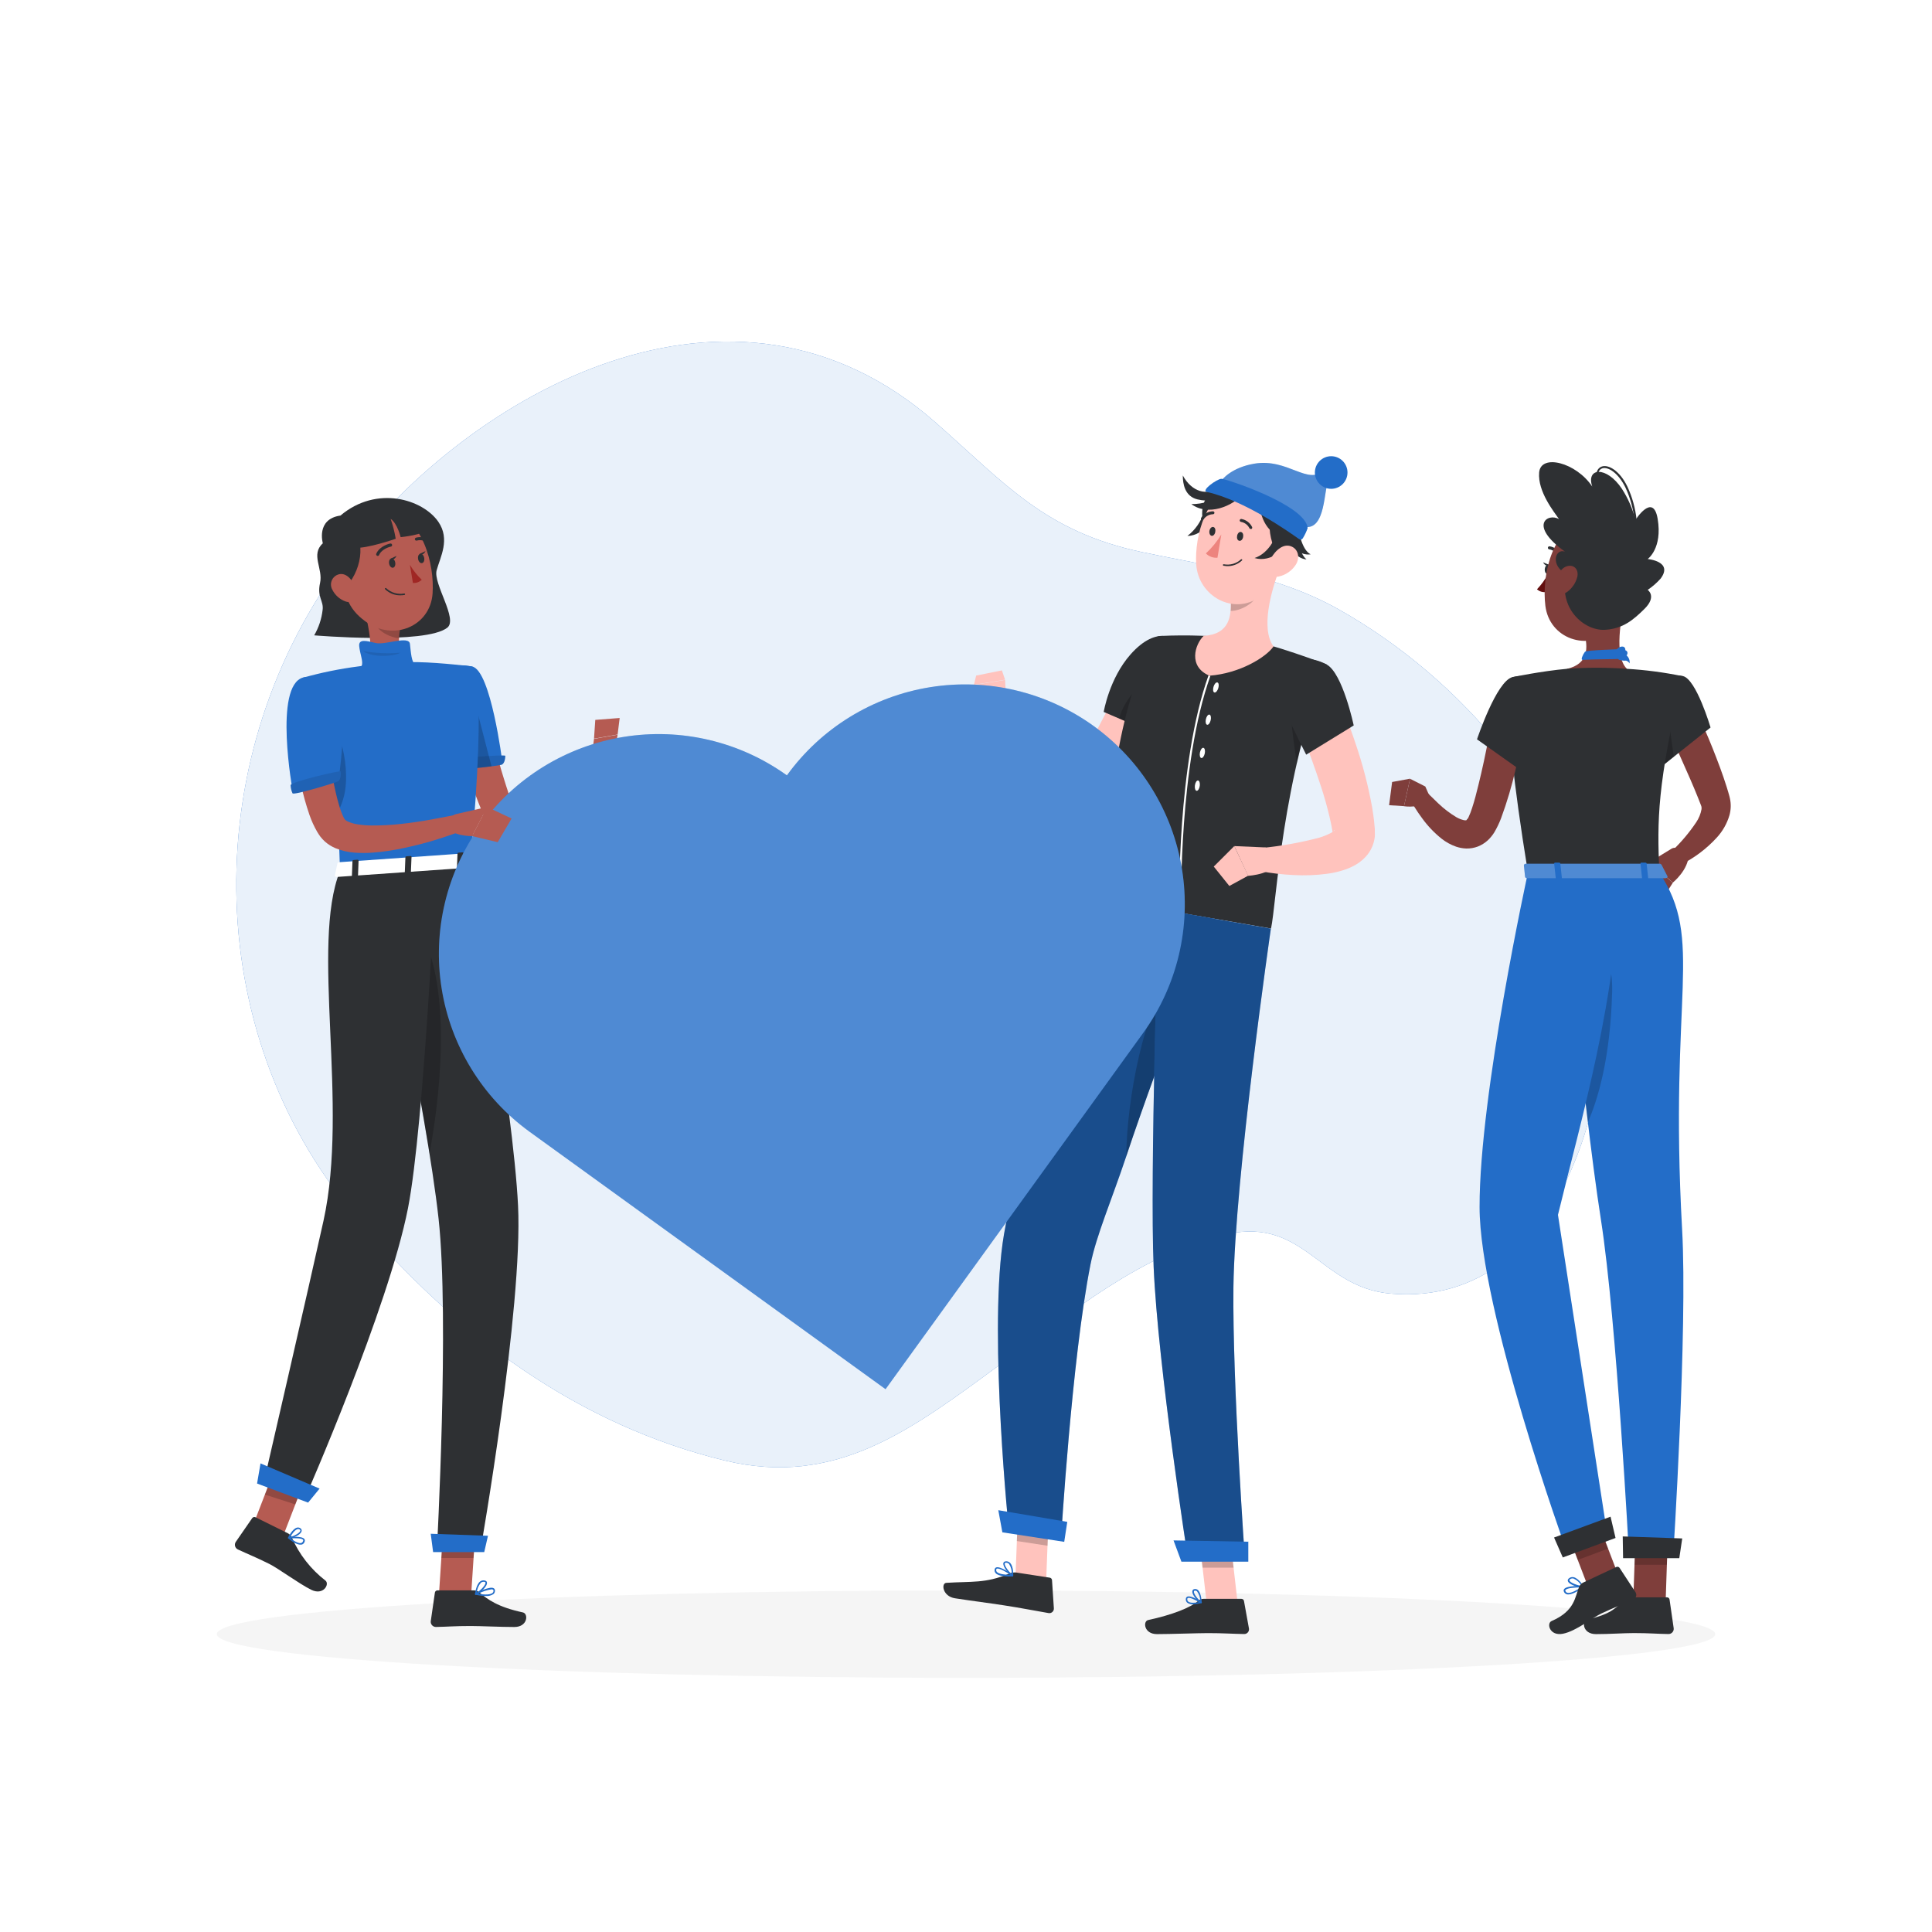 <svg width="300" height="300" viewBox="0 0 300 300" fill="none" xmlns="http://www.w3.org/2000/svg">
<g filter="url(#filter0_d_81_191)">
<path d="M248.196 142.938C243.6 120.858 227.058 101.4 207.828 90.6C198.162 85.2 188.088 84 177.324 81.732C162.246 78.54 156.096 71.112 145.254 61.584C113.7 33.876 72.996 57.15 53.844 82.338C30.552 112.968 31.032 156 54.96 184.536C71.07 203.736 90.144 217.332 112.482 222.774C129.93 227.022 141.666 217.89 155.604 207.66C166.248 199.86 177.48 190.482 190.578 187.626C202.578 185.01 205.02 195.93 215.934 196.872C243.726 199.266 252.042 161.538 248.196 142.938Z" fill="#236DC8"/>
<path opacity="0.9" d="M248.196 142.938C243.6 120.858 227.058 101.4 207.828 90.6C198.162 85.2 188.088 84 177.324 81.732C162.246 78.54 156.096 71.112 145.254 61.584C113.7 33.876 72.996 57.15 53.844 82.338C30.552 112.968 31.032 156 54.96 184.536C71.07 203.736 90.144 217.332 112.482 222.774C129.93 227.022 141.666 217.89 155.604 207.66C166.248 199.86 177.48 190.482 190.578 187.626C202.578 185.01 205.02 195.93 215.934 196.872C243.726 199.266 252.042 161.538 248.196 142.938Z" fill="white"/>
<path d="M150 256.536C214.249 256.536 266.334 253.495 266.334 249.744C266.334 245.993 214.249 242.952 150 242.952C85.751 242.952 33.666 245.993 33.666 249.744C33.666 253.495 85.751 256.536 150 256.536Z" fill="#F5F5F5"/>
<path d="M263.34 106.314C264.276 108.252 265.14 110.19 265.926 112.17C266.712 114.15 267.48 116.154 268.134 118.248C268.218 118.512 268.296 118.776 268.374 119.046L268.488 119.442L268.548 119.658L268.626 119.994C268.809 120.847 268.784 121.732 268.554 122.574C268.169 123.891 267.48 125.099 266.544 126.102C264.983 127.798 263.127 129.197 261.066 130.23L259.638 128.124C261.044 126.787 262.3 125.301 263.382 123.69C263.801 123.07 264.085 122.369 264.216 121.632C264.238 121.447 264.214 121.259 264.144 121.086L263.928 120.534C263.844 120.3 263.754 120.072 263.652 119.832C262.902 117.96 262.062 116.064 261.216 114.174L258.684 108.486L263.34 106.314Z" fill="#7F3E3B"/>
<path d="M259.53 127.8L256.092 129.906L259.758 133.05C259.758 133.05 262.248 131.034 262.206 128.67L260.586 127.776C260.424 127.685 260.24 127.639 260.055 127.644C259.869 127.648 259.688 127.702 259.53 127.8V127.8Z" fill="#7F3E3B"/>
<path d="M255.378 134.016L258.282 135.378L259.758 133.068L256.092 129.924L255.378 134.016Z" fill="#7F3E3B"/>
<path d="M251.496 244.908C251.943 244.897 252.388 244.836 252.822 244.728C252.845 244.723 252.866 244.711 252.882 244.694C252.898 244.677 252.909 244.655 252.912 244.632C252.917 244.609 252.915 244.585 252.905 244.563C252.896 244.541 252.879 244.523 252.858 244.512C252.69 244.398 251.16 243.414 250.578 243.678C250.512 243.707 250.455 243.754 250.414 243.813C250.373 243.873 250.349 243.942 250.344 244.014C250.318 244.127 250.322 244.244 250.356 244.355C250.39 244.465 250.452 244.565 250.536 244.644C250.814 244.843 251.155 244.937 251.496 244.908V244.908ZM252.486 244.56C251.61 244.734 250.956 244.704 250.686 244.47C250.63 244.416 250.59 244.348 250.569 244.273C250.548 244.198 250.547 244.119 250.566 244.044C250.567 244.013 250.576 243.982 250.593 243.956C250.61 243.929 250.634 243.908 250.662 243.894C250.986 243.756 251.862 244.2 252.486 244.56Z" fill="#236DC8"/>
<path d="M252.798 244.728H252.858C252.875 244.717 252.889 244.702 252.898 244.684C252.908 244.666 252.912 244.646 252.912 244.626C252.912 244.56 252.912 243.114 252.36 242.634C252.294 242.57 252.214 242.523 252.127 242.494C252.039 242.466 251.947 242.459 251.856 242.472C251.762 242.473 251.671 242.506 251.599 242.567C251.527 242.627 251.478 242.71 251.46 242.802C251.346 243.402 252.258 244.452 252.738 244.728C252.757 244.734 252.779 244.734 252.798 244.728ZM251.94 242.694C252.037 242.695 252.131 242.731 252.204 242.796C252.518 243.264 252.681 243.817 252.672 244.38C252.192 243.996 251.622 243.18 251.688 242.838C251.688 242.784 251.736 242.712 251.886 242.694H251.94Z" fill="#236DC8"/>
<path d="M252.354 88.842C251.754 91.842 250.554 97.842 252.624 99.852C252.624 99.852 251.808 102.852 246.264 102.852C240.174 102.852 243.354 99.852 243.354 99.852C246.678 99.06 246.594 96.594 246.018 94.272L252.354 88.842Z" fill="#7F3E3B"/>
<path d="M246.114 97.2C245.736 97.722 245.43 98.472 245.724 98.46C250.764 98.244 251.988 98.532 251.916 97.962C251.844 97.392 251.916 96.804 251.64 96.804C251.364 96.804 246.294 96.972 246.114 97.2Z" fill="#236DC8"/>
<path d="M251.43 98.454C251.774 98.565 252.137 98.61 252.498 98.586C252.727 98.652 252.921 98.805 253.038 99.012C253.088 98.666 253.006 98.314 252.806 98.026C252.607 97.739 252.306 97.538 251.964 97.464C250.686 97.116 251.016 98.286 251.43 98.454Z" fill="#236DC8"/>
<path d="M250.848 97.128C251.184 96.45 252.048 96.162 252.312 96.612C252.576 97.062 252.102 97.44 251.502 97.5C250.902 97.56 250.614 97.602 250.848 97.128Z" fill="#236DC8"/>
<path d="M251.172 97.164C251.772 96.714 252.666 96.834 252.714 97.362C252.762 97.89 252.15 98.004 251.586 97.788C251.022 97.572 250.746 97.482 251.172 97.164Z" fill="#236DC8"/>
<path d="M242.142 82.476C242.104 82.47 242.068 82.456 242.037 82.434C242.006 82.412 241.98 82.383 241.962 82.35C241.833 82.081 241.642 81.847 241.405 81.666C241.169 81.484 240.893 81.361 240.6 81.306C240.566 81.307 240.532 81.3 240.501 81.287C240.47 81.274 240.442 81.254 240.419 81.229C240.396 81.204 240.378 81.174 240.367 81.142C240.356 81.11 240.353 81.076 240.356 81.042C240.36 81.008 240.37 80.975 240.387 80.946C240.404 80.916 240.427 80.891 240.455 80.871C240.482 80.851 240.514 80.838 240.547 80.831C240.58 80.824 240.615 80.825 240.648 80.832C241.02 80.897 241.371 81.049 241.674 81.275C241.976 81.501 242.221 81.795 242.388 82.134C242.416 82.19 242.42 82.254 242.401 82.314C242.382 82.373 242.341 82.423 242.286 82.452C242.242 82.474 242.191 82.483 242.142 82.476V82.476Z" fill="#2E3033"/>
<path d="M240.39 85.104C239.929 85.981 239.347 86.788 238.662 87.504C238.851 87.674 239.076 87.801 239.319 87.876C239.563 87.95 239.82 87.971 240.072 87.936L240.39 85.104Z" fill="#630F0F"/>
<path d="M240.828 84.456C240.786 84.858 240.534 85.158 240.27 85.128C240.006 85.098 239.832 84.75 239.874 84.348C239.916 83.946 240.168 83.64 240.432 83.67C240.696 83.7 240.876 84.054 240.828 84.456Z" fill="#2E3033"/>
<path d="M240.546 83.706L239.61 83.316C239.61 83.316 240 84.132 240.546 83.706Z" fill="#2E3033"/>
<path d="M258.642 244.614H253.614L254.01 232.974H259.032L258.642 244.614Z" fill="#7F3E3B"/>
<path d="M253.2 244.032H258.846C258.943 244.03 259.038 244.063 259.112 244.126C259.186 244.189 259.235 244.278 259.248 244.374L259.89 248.838C259.903 248.951 259.891 249.065 259.857 249.173C259.822 249.282 259.765 249.381 259.689 249.466C259.613 249.55 259.52 249.618 259.416 249.663C259.312 249.709 259.2 249.733 259.086 249.732C257.112 249.702 256.164 249.582 253.686 249.582C252.162 249.582 249.93 249.744 247.818 249.744C245.706 249.744 245.598 247.656 246.474 247.47C250.416 246.618 251.04 245.454 252.366 244.338C252.601 244.143 252.895 244.035 253.2 244.032V244.032Z" fill="#2E3033"/>
<g opacity="0.2">
<path d="M259.038 232.974H254.01L253.806 238.974H258.834L259.038 232.974Z" fill="black"/>
</g>
<path d="M254.526 84.6C253.668 89.514 253.41 91.614 250.626 93.87C246.426 97.266 240.588 95.136 239.964 90.066C239.4 85.5 240.906 78.234 245.964 76.806C247.079 76.486 248.258 76.457 249.388 76.721C250.517 76.986 251.561 77.534 252.419 78.315C253.277 79.096 253.921 80.084 254.289 81.184C254.658 82.284 254.74 83.46 254.526 84.6V84.6Z" fill="#7F3E3B"/>
<path d="M242.652 131.472C242.652 131.472 245.568 165.966 248.592 185.406C251.04 201.108 252.966 237.816 252.966 237.816H259.8C259.8 237.816 262.068 202.458 261.198 186.9C259.134 150 264.684 142.098 257.652 131.472H242.652Z" fill="#236DC8"/>
<path opacity="0.2" d="M250.332 150.09C250.044 160.41 248.094 166.8 246.564 170.244C245.76 163.512 245.022 156.486 244.404 150.288C246.51 143.268 250.554 142.32 250.332 150.09Z" fill="black"/>
<path d="M245.904 242.472C245.913 242.453 245.917 242.433 245.917 242.412C245.917 242.391 245.913 242.371 245.904 242.352C245.896 242.329 245.882 242.309 245.862 242.294C245.843 242.279 245.82 242.27 245.796 242.268C245.544 242.268 243.294 242.184 242.88 242.748C242.84 242.8 242.815 242.862 242.807 242.928C242.798 242.993 242.807 243.059 242.832 243.12C242.863 243.223 242.92 243.316 242.996 243.391C243.073 243.467 243.167 243.522 243.27 243.552C243.972 243.768 245.196 242.952 245.862 242.484L245.904 242.472ZM243.114 242.868C243.378 242.574 244.566 242.49 245.454 242.496C244.524 243.138 243.756 243.444 243.366 243.324C243.298 243.304 243.237 243.268 243.187 243.219C243.136 243.17 243.099 243.109 243.078 243.042C243.063 243.02 243.055 242.994 243.055 242.967C243.055 242.94 243.063 242.914 243.078 242.892L243.114 242.868Z" fill="#236DC8"/>
<path d="M245.904 242.472C245.916 242.454 245.922 242.433 245.922 242.412C245.922 242.391 245.916 242.37 245.904 242.352C245.904 242.304 245.202 241.152 244.404 240.918C244.289 240.887 244.17 240.879 244.052 240.896C243.935 240.912 243.822 240.952 243.72 241.014C243.438 241.182 243.42 241.374 243.456 241.506C243.612 242.064 245.148 242.538 245.802 242.532C245.823 242.532 245.843 242.526 245.861 242.515C245.879 242.505 245.894 242.49 245.904 242.472ZM243.738 241.272L243.852 241.188C243.926 241.141 244.01 241.11 244.097 241.099C244.184 241.088 244.272 241.095 244.356 241.122C244.877 241.358 245.309 241.753 245.592 242.25C244.884 242.178 243.792 241.746 243.696 241.41C243.692 241.386 243.694 241.362 243.702 241.339C243.709 241.316 243.721 241.295 243.738 241.278V241.272Z" fill="#236DC8"/>
<path d="M251.436 240.984L246.684 242.64L244.992 238.224L242.784 232.44L242.526 231.768L247.272 230.106L247.566 230.862L249.702 236.466L251.436 240.984Z" fill="#7F3E3B"/>
<path opacity="0.2" d="M249.702 236.466L244.992 238.224L242.784 232.44L247.566 230.862L249.702 236.466Z" fill="black"/>
<path d="M237.264 131.472C237.264 131.472 229.74 165.756 229.746 183.402C229.746 199.344 243.162 236.574 243.162 236.574L249.528 233.952C249.528 233.952 243.354 193.902 241.92 184.644C245.4 170.244 251.4 150 251.4 131.472H237.264Z" fill="#236DC8"/>
<path d="M245.868 241.722L250.98 239.322C251.068 239.281 251.168 239.274 251.262 239.3C251.355 239.326 251.436 239.385 251.49 239.466L253.962 243.24C254.021 243.337 254.058 243.445 254.073 243.558C254.087 243.671 254.077 243.785 254.044 243.893C254.011 244.002 253.956 244.103 253.882 244.188C253.808 244.274 253.717 244.344 253.614 244.392C251.814 245.196 250.908 245.49 248.658 246.54C247.278 247.188 244.764 249.276 242.694 249.684C240.624 250.092 240.108 248.07 240.93 247.716C244.632 246.114 244.53 243.924 245.238 242.352C245.367 242.074 245.59 241.851 245.868 241.722Z" fill="#2E3033"/>
<path d="M242.67 237.84L250.86 234.816L250.086 231.51L241.314 234.744L242.67 237.84Z" fill="#2E3033"/>
<path d="M252.03 237.948H260.76L261.216 234.888L251.976 234.576L252.03 237.948Z" fill="#2E3033"/>
<path d="M265.614 108.966L260.568 112.986L257.568 115.386C257.568 115.386 257.25 114.54 256.866 113.328C256.128 110.988 255.18 107.28 255.84 105.576C256.878 102.876 258.84 100.44 261.324 100.98C263.4 101.454 265.614 108.966 265.614 108.966Z" fill="#2E3033"/>
<path opacity="0.2" d="M259.908 113.508L257.538 115.404C257.538 115.404 257.22 114.558 256.836 113.346L258.636 104.436L259.908 113.508Z" fill="black"/>
<path d="M234.858 101.142C234.858 101.142 232.458 101.982 237.258 131.472H257.658C257.316 123.168 257.31 118.044 261.258 100.992C258.399 100.402 255.502 100.021 252.588 99.852C249.502 99.63 246.404 99.63 243.318 99.852C239.4 100.2 234.858 101.142 234.858 101.142Z" fill="#2E3033"/>
<path d="M237 107.484C236.55 110.112 236.016 112.674 235.386 115.284C234.787 117.932 234.016 120.537 233.076 123.084C232.79 123.826 232.445 124.545 232.044 125.232C231.899 125.47 231.736 125.696 231.558 125.91C231.386 126.125 231.198 126.326 230.994 126.51C230.551 126.908 230.041 127.225 229.488 127.446C228.914 127.664 228.302 127.77 227.688 127.758C227.149 127.739 226.615 127.642 226.104 127.47C225.281 127.182 224.513 126.758 223.83 126.216C222.693 125.304 221.683 124.242 220.83 123.06C220.41 122.502 220.026 121.932 219.666 121.35C219.291 120.768 218.947 120.167 218.634 119.55L220.758 118.146C221.574 119.046 222.474 119.946 223.374 120.786C224.211 121.582 225.132 122.284 226.122 122.88C226.495 123.1 226.9 123.262 227.322 123.36C227.652 123.414 227.748 123.36 227.76 123.288C227.772 123.216 227.814 123.234 227.874 123.156C227.911 123.11 227.945 123.062 227.976 123.012C227.976 123.012 227.976 123.012 228.036 122.886C228.253 122.426 228.438 121.95 228.588 121.464C228.954 120.354 229.272 119.13 229.566 117.906C229.86 116.682 230.166 115.434 230.424 114.186C230.952 111.684 231.468 109.14 231.96 106.638L237 107.484Z" fill="#7F3E3B"/>
<path d="M234.858 101.142C232.362 101.742 229.35 110.802 229.35 110.802L237.948 116.898C237.948 116.898 241.374 107.532 240.552 104.898C239.7 102.114 237.888 100.404 234.858 101.142Z" fill="#2E3033"/>
<path d="M243.252 85.104C240.75 83.976 241.398 81.096 243 81.654C237.264 77.532 240.354 75.6 242.082 76.608C241.326 75.498 238.752 72.336 238.998 69.372C239.244 66.408 244.74 67.8 247.242 71.55C246.252 68.598 249.462 68.31 251.85 71.904C252.812 73.389 253.521 75.023 253.95 76.74C253.95 76.74 256.698 72.402 257.4 76.56C258.174 81.168 255.852 82.806 255.852 82.806C255.852 82.806 259.878 83.166 257.856 85.848C257.265 86.513 256.591 87.099 255.852 87.594C255.852 87.594 257.328 88.602 255.348 90.552C253.698 92.178 252.048 93.648 249.198 93.798C246 93.972 241.848 90.462 243.252 85.104Z" fill="#2E3033"/>
<path d="M253.95 76.89C253.912 76.89 253.876 76.876 253.848 76.85C253.82 76.825 253.803 76.79 253.8 76.752C253.614 75.011 253.144 73.312 252.408 71.724C251.322 69.468 249.72 68.436 248.808 68.724C248.208 68.91 248.004 69.624 248.208 70.626C248.213 70.646 248.215 70.667 248.212 70.688C248.209 70.708 248.201 70.728 248.19 70.745C248.179 70.763 248.165 70.778 248.147 70.79C248.13 70.801 248.111 70.809 248.09 70.813C248.07 70.817 248.049 70.816 248.029 70.811C248.009 70.807 247.99 70.798 247.973 70.785C247.956 70.773 247.943 70.757 247.932 70.739C247.922 70.721 247.916 70.701 247.914 70.68C247.692 69.516 248.004 68.676 248.736 68.436C249.768 68.1 251.508 69.084 252.708 71.574C253.462 73.196 253.943 74.931 254.13 76.71C254.132 76.73 254.129 76.75 254.123 76.768C254.117 76.787 254.108 76.805 254.095 76.82C254.082 76.835 254.066 76.847 254.049 76.856C254.031 76.865 254.012 76.871 253.992 76.872L253.95 76.89Z" fill="#2E3033"/>
<path d="M244.926 85.554C244.7 86.471 244.169 87.283 243.42 87.858C242.406 88.632 241.578 87.966 241.59 86.868C241.59 85.884 242.136 84.288 243.288 83.934C244.44 83.58 245.166 84.468 244.926 85.554Z" fill="#7F3E3B"/>
<path d="M221.322 118.128L218.952 116.928L218.01 121.188C218.01 121.188 220.878 121.68 222.102 119.91L221.322 118.128Z" fill="#7F3E3B"/>
<path d="M216.168 117.426L215.7 121.032L218.016 121.176L218.952 116.916L216.168 117.426Z" fill="#7F3E3B"/>
<path d="M258 130.278L258.924 132.078C258.996 132.222 258.828 132.366 258.588 132.366H237.162C236.976 132.366 236.826 132.276 236.814 132.156L236.628 130.356C236.628 130.23 236.778 130.122 236.976 130.122H257.646C257.714 130.111 257.783 130.12 257.846 130.147C257.909 130.175 257.962 130.22 258 130.278V130.278Z" fill="#236DC8"/>
<path opacity="0.2" d="M258 130.278L258.924 132.078C258.996 132.222 258.828 132.366 258.588 132.366H237.162C236.976 132.366 236.826 132.276 236.814 132.156L236.628 130.356C236.628 130.23 236.778 130.122 236.976 130.122H257.646C257.714 130.111 257.783 130.12 257.846 130.147C257.909 130.175 257.962 130.22 258 130.278V130.278Z" fill="white"/>
<path d="M255.204 132.6H255.756C255.864 132.6 255.948 132.54 255.942 132.474L255.684 130.074C255.684 130.002 255.582 129.948 255.468 129.948H254.916C254.808 129.948 254.724 130.002 254.73 130.074L254.988 132.474C255 132.528 255.09 132.6 255.204 132.6Z" fill="#236DC8"/>
<path d="M241.8 132.6H242.358C242.466 132.6 242.55 132.54 242.544 132.474L242.28 130.074C242.28 130.002 242.178 129.948 242.07 129.948H241.518C241.404 129.948 241.32 130.002 241.326 130.074L241.59 132.474C241.578 132.528 241.674 132.6 241.8 132.6Z" fill="#236DC8"/>
<path d="M199.8 79.074C200.148 80.562 201.696 82.362 203.52 82.074C202.05 81.384 201.588 77.988 201.588 77.988L199.8 79.074Z" fill="#2E3033"/>
<path d="M199.98 79.074C199.98 80.598 201.036 82.716 202.872 82.866C201.618 81.846 201.288 78.666 201.288 78.666L199.98 79.074Z" fill="#2E3033"/>
<path d="M162.45 241.458L157.692 240.726L158.118 229.506L162.876 230.238L162.45 241.458Z" fill="#FFC3BD"/>
<path d="M192.168 244.824H187.356L186.072 233.67H190.89L192.168 244.824Z" fill="#FFC3BD"/>
<path d="M186.894 244.266H192.768C192.862 244.266 192.953 244.299 193.026 244.359C193.098 244.419 193.147 244.503 193.164 244.596L193.938 248.88C193.955 248.986 193.948 249.094 193.918 249.198C193.889 249.301 193.837 249.396 193.767 249.477C193.696 249.558 193.609 249.623 193.511 249.667C193.414 249.711 193.307 249.733 193.2 249.732C191.31 249.702 189.936 249.588 187.554 249.588C186.09 249.588 181.674 249.744 179.652 249.744C177.63 249.744 177.444 247.746 178.284 247.56C182.028 246.75 184.884 245.634 186.084 244.56C186.308 244.365 186.597 244.26 186.894 244.266Z" fill="#2E3033"/>
<path d="M157.8 240.18L163.002 240.978C163.097 240.993 163.183 241.04 163.248 241.111C163.312 241.182 163.35 241.272 163.356 241.368L163.644 245.742C163.651 245.848 163.634 245.953 163.594 246.051C163.554 246.149 163.493 246.237 163.414 246.308C163.336 246.379 163.242 246.431 163.141 246.461C163.039 246.491 162.932 246.497 162.828 246.48C160.962 246.162 158.268 245.634 155.91 245.28C153.156 244.854 151.53 244.68 148.296 244.182C146.346 243.882 146.106 241.824 146.952 241.782C150.798 241.536 153.072 241.884 156.6 240.39C156.972 240.208 157.388 240.135 157.8 240.18V240.18Z" fill="#2E3033"/>
<path d="M182.31 101.508C181.548 103.398 180.72 105.108 179.868 106.908C179.016 108.708 178.068 110.4 177.09 112.098C176.112 113.796 175.062 115.494 173.892 117.144C172.71 118.838 171.405 120.443 169.986 121.944L169.92 122.016L169.806 122.13L169.578 122.352C169.428 122.496 169.23 122.646 169.056 122.79C168.882 122.934 168.654 123.072 168.456 123.198C168.226 123.333 167.988 123.454 167.742 123.558C166.707 123.998 165.561 124.111 164.46 123.882C163.6 123.694 162.785 123.342 162.06 122.844C161.504 122.463 160.987 122.026 160.518 121.542C159.728 120.728 159.021 119.837 158.406 118.884C157.806 117.99 157.308 117.084 156.834 116.196C155.044 112.671 153.62 108.972 152.586 105.156L155.964 103.878C156.822 105.492 157.71 107.16 158.652 108.744C159.594 110.328 160.53 111.912 161.55 113.364C162.443 114.734 163.505 115.986 164.712 117.09C164.924 117.269 165.153 117.425 165.396 117.558C165.582 117.654 165.69 117.642 165.618 117.606C165.456 117.552 165.282 117.552 165.12 117.606C165.091 117.611 165.062 117.622 165.036 117.636H165.006C165.006 117.636 165.006 117.636 165.006 117.606L165.072 117.528C167.234 114.725 169.132 111.728 170.742 108.576C171.6 106.968 172.422 105.324 173.226 103.668C174.03 102.012 174.816 100.302 175.548 98.7L182.31 101.508Z" fill="#FFC3BD"/>
<path d="M184.392 99.12C185.25 103.638 179.634 110.1 179.634 110.1L171.384 106.548C171.384 106.548 172.236 101.37 175.536 97.632C179.574 93.054 183.45 94.2 184.392 99.12Z" fill="#2E3033"/>
<path opacity="0.2" d="M179.934 100.716C182.184 99.912 183.846 100.176 184.446 100.716C184.038 105.012 179.646 110.076 179.646 110.076L173.802 107.562C174.234 105.564 176.4 102 179.934 100.716Z" fill="black"/>
<path d="M156.252 105.174L156.066 101.574L151.23 102.366C151.23 102.366 150.336 105.804 153.762 106.566L156.252 105.174Z" fill="#FFC3BD"/>
<path d="M155.574 100.098L151.578 100.902L151.23 102.336L156.066 101.544L155.574 100.098Z" fill="#FFC3BD"/>
<path opacity="0.2" d="M158.118 229.512L157.896 235.29L162.66 236.022L162.882 230.244L158.118 229.512Z" fill="black"/>
<path opacity="0.2" d="M190.89 233.676H186.072L186.732 239.424H191.55L190.89 233.676Z" fill="black"/>
<path d="M206.004 99.186C199.056 116.892 198.204 136.32 197.364 140.184L171.978 135.78C171.378 111.852 177.378 98.628 178.986 95.526C179.101 95.304 179.273 95.115 179.483 94.98C179.694 94.844 179.936 94.766 180.186 94.752C184.458 94.55 188.739 94.711 192.984 95.232C197.184 95.802 206.022 99.186 206.022 99.186" fill="#2E3033"/>
<path d="M183.114 136.668C183.114 136.452 182.742 114.636 187.656 100.872L187.944 100.968C183.042 114.684 183.414 136.446 183.414 136.662L183.114 136.668Z" fill="white"/>
<path d="M189.18 102.84C189.054 103.266 188.796 103.578 188.58 103.53C188.364 103.482 188.31 103.092 188.43 102.66C188.55 102.228 188.814 101.922 189.03 101.97C189.246 102.018 189.3 102.408 189.18 102.84Z" fill="white"/>
<path d="M187.998 107.814C187.902 108.252 187.662 108.576 187.452 108.54C187.242 108.504 187.152 108.12 187.248 107.682C187.344 107.244 187.584 106.926 187.794 106.962C188.004 106.998 188.094 107.4 187.998 107.814Z" fill="white"/>
<path d="M187.08 112.974C186.99 113.412 186.756 113.736 186.546 113.706C186.336 113.676 186.24 113.292 186.324 112.854C186.408 112.416 186.648 112.086 186.858 112.122C187.068 112.158 187.164 112.536 187.08 112.974Z" fill="white"/>
<path d="M186.3 118.026C186.24 118.47 186.024 118.812 185.814 118.794C185.604 118.776 185.484 118.398 185.544 117.954C185.604 117.51 185.82 117.168 186.03 117.192C186.24 117.216 186.36 117.6 186.3 118.026Z" fill="white"/>
<path opacity="0.2" d="M203.538 106.308C202.698 109.08 201.978 111.84 201.372 114.516C200.574 109.674 200.22 104.7 200.22 104.7L203.538 106.308Z" fill="black"/>
<path d="M198.672 84.378C197.388 87.732 195.732 93.642 197.754 96.378C196.602 98.052 192.498 100.578 187.8 100.92C184.446 99.51 185.55 96.048 186.9 94.74C190.932 94.482 191.274 91.698 191.07 88.884L198.672 84.378Z" fill="#FFC3BD"/>
<path opacity="0.2" d="M195.6 86.22L191.1 88.884C191.157 89.541 191.157 90.201 191.1 90.858C192.612 90.9 194.928 89.628 195.354 88.104C195.55 87.496 195.634 86.858 195.6 86.22V86.22Z" fill="black"/>
<path d="M189.966 72.492C185.34 71.892 186.414 78.264 188.208 80.664C194.166 76.926 192.768 72.864 189.966 72.492Z" fill="#2E3033"/>
<path d="M188.964 73.896C188.862 76.146 187.098 79.158 184.38 79.224C185.593 78.29 186.489 77.006 186.948 75.546L188.964 73.896Z" fill="#2E3033"/>
<path d="M199.992 79.23C198.888 83.88 198.48 86.658 195.684 88.656C191.484 91.656 186.054 88.506 185.748 83.622C185.472 79.224 187.326 72.354 192.252 71.286C193.337 71.044 194.466 71.083 195.531 71.4C196.596 71.718 197.563 72.302 198.339 73.098C199.114 73.894 199.673 74.876 199.963 75.949C200.252 77.022 200.262 78.152 199.992 79.23V79.23Z" fill="#FFC3BD"/>
<path d="M200.436 74.436C195.804 73.836 196.878 80.202 198.672 82.602C204.45 79.422 203.232 74.802 200.436 74.436Z" fill="#2E3033"/>
<path d="M200.178 75.168C197.52 76.782 194.748 74.4 193.476 73.368C192.204 72.336 189.342 74.352 185.952 73.548C183.948 73.068 183.666 71.094 183.666 69.834C185.124 72.51 187.536 72.906 188.97 71.772C190.404 70.638 192.132 68.568 194.202 69.636C196.272 70.704 199.206 72.036 200.532 71.706C202.842 71.124 203.178 73.344 200.178 75.168Z" fill="#2E3033"/>
<path d="M193.134 72.6C191.412 74.634 187.584 76.2 184.992 74.28C186.803 74.281 188.571 73.726 190.056 72.69L193.134 72.6Z" fill="#2E3033"/>
<path d="M195.636 73.368C195.342 75.6 196.542 78.876 199.206 79.422C198.177 78.289 197.521 76.867 197.328 75.348L195.636 73.368Z" fill="#2E3033"/>
<path d="M200.802 79.002C200.01 81.108 197.406 83.43 194.802 82.65C197.076 81.924 198.114 79.224 198.114 79.224L200.802 79.002Z" fill="#2E3033"/>
<path d="M189.522 70.848C189.768 70.362 191.322 68.58 194.766 67.998C200.01 67.122 203.004 71.418 205.65 69.024C206.424 68.328 207.198 69.852 206.298 70.824C205.506 71.706 205.968 78.444 202.524 77.802C200.4 77.4 189.522 70.848 189.522 70.848Z" fill="#236DC8"/>
<path opacity="0.2" d="M189.522 70.848C189.768 70.362 191.322 68.58 194.766 67.998C200.01 67.122 203.004 71.418 205.65 69.024C206.424 68.328 207.198 69.852 206.298 70.824C205.506 71.706 205.968 78.444 202.524 77.802C200.4 77.4 189.522 70.848 189.522 70.848Z" fill="white"/>
<path d="M187.398 72.39C186.432 72.174 188.976 70.374 189.648 70.35C190.32 70.326 202.752 74.4 203.052 78C202.859 78.561 202.603 79.098 202.29 79.602C202.26 79.647 202.222 79.686 202.177 79.716C202.132 79.747 202.081 79.767 202.028 79.778C201.975 79.788 201.92 79.787 201.867 79.775C201.814 79.764 201.764 79.741 201.72 79.71C200.154 78.6 193.254 73.704 187.398 72.39Z" fill="#236DC8"/>
<path d="M206.706 71.904C208.104 71.904 209.238 70.77 209.238 69.372C209.238 67.974 208.104 66.84 206.706 66.84C205.308 66.84 204.174 67.974 204.174 69.372C204.174 70.77 205.308 71.904 206.706 71.904Z" fill="#236DC8"/>
<path d="M201.186 83.724C200.58 84.646 199.636 85.292 198.558 85.524C197.154 85.8 196.614 84.474 197.136 83.166C197.616 81.966 198.936 80.436 200.262 80.766C201.588 81.096 201.942 82.584 201.186 83.724Z" fill="#FFC3BD"/>
<path d="M156.684 233.91L164.748 235.146C164.748 235.146 166.41 207.054 169.332 192.336C170.226 187.854 172.692 182.136 174.888 175.536C177.654 167.238 180.978 158.304 183.66 151.314C186.492 143.952 188.58 138.666 188.58 138.666L171.978 135.78C171.978 135.78 157.668 174.546 155.676 189.108C153.6 204.252 156.684 233.91 156.684 233.91Z" fill="#236DC8"/>
<path opacity="0.3" d="M156.684 233.91L164.748 235.146C164.748 235.146 166.41 207.054 169.332 192.336C170.226 187.854 172.692 182.136 174.888 175.536C177.654 167.238 180.978 158.304 183.66 151.314C186.492 143.952 188.58 138.666 188.58 138.666L171.978 135.78C171.978 135.78 157.668 174.546 155.676 189.108C153.6 204.252 156.684 233.91 156.684 233.91Z" fill="black"/>
<path opacity="0.2" d="M174.888 175.536C177.654 167.238 180.978 158.304 183.66 151.314L182.304 147.378C177.63 151.902 174.936 167.124 174.888 175.536Z" fill="black"/>
<path d="M179.886 137.154C179.886 137.154 178.536 178.626 179.136 192.72C179.796 208.164 184.506 238.32 184.506 238.32H193.326C193.326 238.32 191.364 210.978 191.526 195.912C191.742 178.752 197.34 140.196 197.34 140.196L179.886 137.154Z" fill="#236DC8"/>
<path opacity="0.3" d="M179.886 137.154C179.886 137.154 178.536 178.626 179.136 192.72C179.796 208.164 184.506 238.32 184.506 238.32H193.326C193.326 238.32 191.364 210.978 191.526 195.912C191.742 178.752 197.34 140.196 197.34 140.196L179.886 137.154Z" fill="black"/>
<path d="M183.45 238.5H193.836V235.398L182.226 235.194L183.45 238.5Z" fill="#236DC8"/>
<path d="M155.646 233.94L165.252 235.416L165.726 232.314L155.016 230.502L155.646 233.94Z" fill="#236DC8"/>
<path d="M193.032 79.374C192.966 79.758 192.708 80.028 192.432 79.974C192.156 79.92 192.03 79.584 192.096 79.206C192.162 78.828 192.42 78.546 192.696 78.606C192.972 78.666 193.098 78.99 193.032 79.374Z" fill="#2E3033"/>
<path d="M188.706 78.6C188.64 78.984 188.382 79.254 188.136 79.2C187.89 79.146 187.734 78.81 187.8 78.432C187.866 78.054 188.124 77.772 188.4 77.832C188.676 77.892 188.772 78.24 188.706 78.6Z" fill="#2E3033"/>
<path d="M189.648 78.984C188.99 80.075 188.182 81.069 187.248 81.936C187.481 82.172 187.763 82.355 188.074 82.47C188.385 82.585 188.717 82.63 189.048 82.602L189.648 78.984Z" fill="#ED847E"/>
<path d="M190.458 83.904C190.897 83.929 191.337 83.864 191.75 83.712C192.162 83.561 192.54 83.326 192.858 83.022C192.869 83.011 192.877 82.999 192.883 82.985C192.889 82.971 192.892 82.956 192.892 82.941C192.892 82.926 192.889 82.911 192.883 82.897C192.877 82.883 192.869 82.871 192.858 82.86C192.836 82.84 192.807 82.829 192.777 82.829C192.747 82.829 192.718 82.84 192.696 82.86C192.341 83.188 191.913 83.427 191.448 83.558C190.983 83.689 190.494 83.709 190.02 83.616C189.99 83.612 189.96 83.62 189.935 83.638C189.911 83.656 189.894 83.682 189.888 83.712C189.883 83.741 189.889 83.772 189.906 83.796C189.923 83.821 189.949 83.838 189.978 83.844C190.137 83.874 190.297 83.894 190.458 83.904V83.904Z" fill="#2E3033"/>
<path d="M194.208 78.138C194.245 78.147 194.285 78.147 194.322 78.138C194.375 78.11 194.415 78.062 194.434 78.005C194.453 77.948 194.449 77.886 194.424 77.832C194.265 77.507 194.03 77.224 193.74 77.007C193.45 76.79 193.113 76.645 192.756 76.584C192.696 76.578 192.635 76.596 192.588 76.634C192.54 76.672 192.51 76.728 192.504 76.788C192.498 76.849 192.516 76.909 192.554 76.956C192.592 77.004 192.648 77.034 192.708 77.04C192.989 77.09 193.255 77.207 193.482 77.38C193.71 77.553 193.893 77.778 194.016 78.036C194.037 78.068 194.065 78.094 194.099 78.112C194.132 78.13 194.17 78.139 194.208 78.138V78.138Z" fill="#2E3033"/>
<path d="M186.702 76.74C186.739 76.742 186.776 76.735 186.809 76.719C186.843 76.704 186.872 76.68 186.894 76.65C187.054 76.411 187.268 76.214 187.52 76.075C187.772 75.936 188.053 75.86 188.34 75.852C188.401 75.854 188.46 75.831 188.505 75.79C188.55 75.748 188.577 75.691 188.58 75.63C188.58 75.57 188.557 75.512 188.516 75.469C188.474 75.425 188.418 75.399 188.358 75.396C187.996 75.401 187.641 75.493 187.323 75.665C187.004 75.836 186.732 76.081 186.528 76.38C186.51 76.404 186.496 76.431 186.489 76.46C186.481 76.489 186.479 76.519 186.484 76.549C186.488 76.579 186.499 76.608 186.515 76.633C186.53 76.659 186.551 76.681 186.576 76.698C186.612 76.725 186.657 76.74 186.702 76.74V76.74Z" fill="#2E3033"/>
<path d="M185.268 245.112C185.695 245.1 186.12 245.042 186.534 244.938C186.556 244.931 186.576 244.919 186.592 244.902C186.608 244.885 186.619 244.864 186.624 244.842C186.627 244.82 186.624 244.798 186.616 244.778C186.607 244.758 186.594 244.741 186.576 244.728C186.402 244.62 184.89 243.666 184.344 243.936C184.285 243.967 184.235 244.014 184.199 244.071C184.163 244.128 184.143 244.193 184.14 244.26C184.122 244.37 184.131 244.482 184.168 244.587C184.205 244.692 184.267 244.786 184.35 244.86C184.618 245.046 184.942 245.135 185.268 245.112V245.112ZM186.21 244.776C185.382 244.938 184.758 244.908 184.5 244.686C184.445 244.635 184.403 244.571 184.379 244.5C184.355 244.428 184.349 244.352 184.362 244.278C184.362 244.25 184.369 244.223 184.383 244.199C184.397 244.175 184.416 244.154 184.44 244.14C184.722 243.996 185.592 244.41 186.21 244.8V244.776Z" fill="#236DC8"/>
<path d="M186.504 244.938C186.526 244.944 186.548 244.944 186.57 244.938C186.589 244.921 186.602 244.899 186.607 244.874C186.613 244.849 186.61 244.823 186.6 244.8C186.6 244.74 186.54 243.348 186 242.892C185.935 242.835 185.859 242.792 185.776 242.768C185.693 242.743 185.606 242.736 185.52 242.748C185.434 242.747 185.35 242.776 185.282 242.829C185.215 242.883 185.167 242.958 185.148 243.042C185.022 243.582 185.94 244.638 186.426 244.908L186.504 244.938ZM185.616 243C185.712 242.999 185.804 243.036 185.874 243.102C186.196 243.539 186.373 244.065 186.378 244.608C185.898 244.23 185.316 243.408 185.394 243.12C185.394 243.09 185.394 243.018 185.562 243H185.616V243Z" fill="#236DC8"/>
<path d="M157.236 240.768C157.257 240.763 157.276 240.752 157.292 240.738C157.308 240.723 157.319 240.705 157.326 240.684C157.332 240.661 157.331 240.637 157.324 240.615C157.317 240.592 157.303 240.573 157.284 240.558C157.086 240.414 155.322 239.154 154.692 239.388C154.633 239.41 154.581 239.446 154.54 239.493C154.5 239.54 154.471 239.597 154.458 239.658V239.658C154.429 239.761 154.425 239.87 154.448 239.975C154.471 240.079 154.52 240.177 154.59 240.258C155.04 240.798 156.432 240.822 157.224 240.786L157.236 240.768ZM154.836 239.568C155.214 239.502 156.192 240.054 156.888 240.528C155.814 240.528 155.034 240.378 154.782 240.072C154.738 240.02 154.708 239.957 154.694 239.89C154.68 239.823 154.684 239.753 154.704 239.688C154.707 239.664 154.716 239.641 154.731 239.622C154.746 239.603 154.765 239.589 154.788 239.58L154.836 239.568Z" fill="#236DC8"/>
<path d="M157.236 240.768H157.272C157.289 240.758 157.304 240.744 157.314 240.728C157.324 240.711 157.331 240.692 157.332 240.672C157.332 240.618 157.404 239.316 156.876 238.722C156.801 238.636 156.709 238.566 156.606 238.516C156.503 238.467 156.39 238.439 156.276 238.434C155.964 238.434 155.85 238.56 155.808 238.686C155.64 239.208 156.618 240.414 157.158 240.762C157.183 240.77 157.21 240.772 157.236 240.768V240.768ZM156.15 238.656H156.264C156.348 238.659 156.431 238.68 156.506 238.717C156.581 238.755 156.648 238.807 156.702 238.872C156.996 239.339 157.137 239.887 157.104 240.438C156.576 239.994 155.904 239.064 156.03 238.752C156.036 238.722 156.048 238.674 156.15 238.656Z" fill="#236DC8"/>
<path d="M206.778 102.114C207.528 103.692 208.14 105.198 208.77 106.758C209.4 108.318 209.97 109.884 210.498 111.474C211.601 114.703 212.459 118.01 213.066 121.368C213.204 122.244 213.342 123.108 213.414 124.014L213.48 124.686V124.854V125.196C213.495 125.438 213.495 125.68 213.48 125.922C213.37 126.914 212.993 127.858 212.388 128.652C211.905 129.27 211.313 129.795 210.642 130.2C210.127 130.511 209.582 130.77 209.016 130.974C208.072 131.312 207.094 131.547 206.1 131.676C204.344 131.91 202.57 131.977 200.802 131.874C199.092 131.793 197.39 131.593 195.708 131.274L195.9 127.674C198.939 127.381 201.949 126.841 204.9 126.06C205.502 125.876 206.086 125.639 206.646 125.352C207.114 125.124 207.378 124.782 207.192 124.896C207.072 125.032 206.991 125.198 206.958 125.376C206.958 125.418 206.958 125.466 206.958 125.496V125.532V125.4L206.862 124.866C206.754 124.158 206.58 123.432 206.418 122.706C206.07 121.254 205.662 119.778 205.182 118.308C204.702 116.838 204.198 115.356 203.664 113.892C203.13 112.428 202.548 110.952 201.978 109.488C201.408 108.024 200.778 106.542 200.178 105.162L206.778 102.114Z" fill="#FFC3BD"/>
<path d="M206.004 99.186C208.494 100.536 210.204 108.648 210.204 108.648L202.824 113.184C202.824 113.184 200.916 109.44 199.512 106.35C196.848 100.452 201.096 96.534 206.004 99.186Z" fill="#2E3033"/>
<path d="M196.524 127.59L191.67 127.38L193.8 132C193.8 132 198.378 131.724 197.772 129.534L196.524 127.59Z" fill="#FFC3BD"/>
<path d="M188.472 130.56L190.89 133.572L193.818 131.976L191.664 127.374L188.472 130.56Z" fill="#FFC3BD"/>
<path d="M75.342 105.072C75.636 106.602 75.942 108.246 76.344 109.818C76.746 111.39 77.1 112.992 77.544 114.552C77.76 115.338 77.994 116.118 78.234 116.886C78.474 117.654 78.714 118.428 78.972 119.196C79.23 119.964 79.5 120.714 79.794 121.452C79.938 121.83 80.082 122.202 80.244 122.562L80.478 123.108L80.598 123.378L80.658 123.516V123.588L80.628 123.534C80.58 123.456 80.526 123.39 80.448 123.288C80.361 123.202 80.269 123.122 80.172 123.048C79.99 122.925 79.786 122.837 79.572 122.79C79.242 122.748 79.188 122.79 79.2 122.79C79.409 122.733 79.611 122.651 79.8 122.544C80.444 122.195 81.058 121.793 81.636 121.344C82.89 120.42 84.15 119.376 85.38 118.296C86.61 117.216 87.852 116.112 89.064 114.984C90.276 113.856 91.5 112.71 92.706 111.576L94.608 113.256C93.588 114.63 92.526 115.932 91.44 117.24C90.354 118.548 89.214 119.808 88.05 121.068C86.863 122.344 85.609 123.556 84.294 124.698C83.578 125.322 82.816 125.892 82.014 126.402C81.489 126.735 80.919 126.992 80.322 127.164C79.797 127.314 79.246 127.345 78.708 127.254C78.276 127.18 77.866 127.01 77.508 126.756C77.151 126.511 76.854 126.189 76.638 125.814L76.566 125.688L76.518 125.598L76.482 125.52L76.41 125.376L76.26 125.076L75.972 124.476C75.768 124.08 75.588 123.684 75.414 123.276C75.042 122.478 74.712 121.674 74.388 120.876C73.746 119.262 73.188 117.624 72.672 115.974C72.156 114.324 71.7 112.668 71.298 110.994C70.896 109.32 70.548 107.67 70.266 105.894L75.342 105.072Z" fill="#B55B52"/>
<path d="M73.326 99.498C76.224 100.098 78 114.3 78 114.3L70.506 114.612C70.506 114.612 67.596 105.81 68.466 102.276C69.096 99.702 70.284 98.892 73.326 99.498Z" fill="#236DC8"/>
<path d="M70.2 114.156C70.166 114.574 70.219 114.995 70.356 115.392C70.536 115.728 77.31 114.924 77.862 114.756C78.414 114.588 78.462 113.556 78.462 113.358C78.462 113.16 70.2 113.64 70.2 114.156Z" fill="#236DC8"/>
<path opacity="0.1" d="M70.2 114.156C70.166 114.574 70.219 114.995 70.356 115.392C70.536 115.728 77.31 114.924 77.862 114.756C78.414 114.588 78.462 113.556 78.462 113.358C78.462 113.16 70.2 113.64 70.2 114.156Z" fill="black"/>
<path opacity="0.2" d="M76.164 114.378L75.906 113.394L74.154 106.626L73.608 113.556L73.536 114.486L73.47 115.314C74.454 115.224 75.498 115.104 76.326 114.996L76.164 114.378Z" fill="black"/>
<path d="M91.962 112.8L92.238 110.73L95.904 110.082C95.904 110.082 95.526 113.274 93.588 114.036L91.962 112.8Z" fill="#B55B52"/>
<path d="M92.436 107.784L96.222 107.49L95.904 110.052L92.238 110.7L92.436 107.784Z" fill="#B55B52"/>
<path d="M68.166 243.534H73.17L73.926 231.942H68.922L68.166 243.534Z" fill="#B55B52"/>
<path d="M39.09 233.364L43.962 234.51L48.18 223.596L43.308 222.45L39.09 233.364Z" fill="#B55B52"/>
<path d="M44.718 234.096L39.678 231.6C39.592 231.556 39.493 231.545 39.4 231.568C39.306 231.591 39.224 231.647 39.168 231.726L36.6 235.44C36.539 235.535 36.5 235.642 36.483 235.754C36.467 235.866 36.474 235.98 36.505 236.088C36.536 236.197 36.589 236.298 36.661 236.385C36.733 236.472 36.823 236.542 36.924 236.592C38.724 237.432 39.594 237.744 41.814 238.842C43.176 239.514 46.446 241.932 48.33 242.862C50.214 243.792 51.234 241.98 50.532 241.428C48.26 239.672 46.466 237.374 45.312 234.744C45.195 234.466 44.985 234.237 44.718 234.096V234.096Z" fill="#2E3033"/>
<path d="M73.554 242.952H67.932C67.835 242.951 67.741 242.985 67.667 243.048C67.593 243.111 67.544 243.198 67.53 243.294L66.888 247.746C66.876 247.858 66.888 247.972 66.923 248.08C66.958 248.187 67.016 248.286 67.092 248.37C67.168 248.453 67.26 248.52 67.364 248.566C67.467 248.611 67.579 248.635 67.692 248.634C69.654 248.598 70.596 248.484 73.092 248.484C74.616 248.484 77.76 248.64 79.86 248.64C81.96 248.64 82.074 246.564 81.198 246.378C77.28 245.532 75.732 244.368 74.412 243.258C74.172 243.057 73.867 242.948 73.554 242.952Z" fill="#2E3033"/>
<g opacity="0.2">
<path d="M73.926 231.942L73.536 237.918H68.532L68.922 231.942H73.926Z" fill="black"/>
<path d="M43.308 222.45L48.18 223.602L45.858 229.602L41.13 228.078L43.308 222.45Z" fill="black"/>
</g>
<path d="M73.326 99.498C73.326 99.498 75.768 100.17 73.062 129.798L52.8 131.226C52.56 122.946 52.2 117.858 47.082 101.226C49.878 100.44 52.727 99.858 55.608 99.486C58.652 99.04 61.724 98.816 64.8 98.814C68.778 98.898 73.326 99.498 73.326 99.498Z" fill="#236DC8"/>
<path opacity="0.2" d="M48.468 105.222L48.36 105.516C50.658 113.352 51.708 118.266 52.224 122.52C53.113 121.025 53.624 119.337 53.712 117.6C54.036 111.6 51.204 105.6 48.468 105.222Z" fill="black"/>
<path d="M50.13 80.364C48.192 82.116 50.196 84.294 49.698 86.526C49.2 88.758 50.298 89.292 50.094 90.726C49.934 92.112 49.489 93.451 48.786 94.656C48.786 94.656 66.132 96.126 69.468 93.456C71.136 92.124 67.236 86.628 67.8 84.558C68.364 82.488 69.942 79.758 68.064 77.022C65.664 73.542 58.512 71.292 52.866 76.056C49.032 76.602 50.13 80.364 50.13 80.364Z" fill="#2E3033"/>
<path d="M56.148 89.028C56.94 91.95 58.548 97.752 56.598 99.876C56.598 99.876 58.698 100.476 61.602 101.202C63.702 100.224 64.224 99.474 64.224 99.474C61.824 98.832 61.728 95.802 62.142 93.474L56.148 89.028Z" fill="#B55B52"/>
<path d="M56.148 99.396C56.466 98.838 55.878 97.476 55.776 96.324C55.674 95.172 56.898 95.502 58.35 95.85C59.802 96.198 63.504 94.65 63.654 95.976C63.804 97.302 63.9 98.874 64.452 99.102C65.004 99.33 64.074 101.076 61.548 101.628C59.022 102.18 55.428 100.656 56.148 99.396Z" fill="#236DC8"/>
<path opacity="0.1" d="M56.352 97.092C58.265 97.427 60.213 97.515 62.148 97.356C61.326 97.902 57.912 98.202 56.352 97.092Z" fill="black"/>
<path opacity="0.2" d="M58.596 90.834L62.142 93.456C62.034 94.002 61.976 94.556 61.968 95.112C60.696 95.016 58.638 94.08 58.266 92.712C58.092 92.088 58.506 91.152 58.596 90.834Z" fill="black"/>
<path d="M52.404 83.508C53.514 88.35 53.88 90.42 56.766 92.508C61.11 95.67 66.81 93.246 67.17 88.17C67.494 83.604 65.622 76.452 60.51 75.3C59.383 75.04 58.209 75.072 57.098 75.394C55.987 75.716 54.977 76.317 54.165 77.14C53.352 77.963 52.764 78.98 52.455 80.095C52.147 81.21 52.13 82.385 52.404 83.508V83.508Z" fill="#B55B52"/>
<path d="M54.45 75.852C57.168 75.102 62.526 72.126 66.24 78.21C65.892 79.044 62.214 79.41 62.214 79.41C62.214 79.41 61.698 77.256 60.66 76.572C61.01 77.575 61.273 78.607 61.446 79.656C61.446 79.656 57.054 81.21 55.008 81.072C52.962 80.934 52.002 76.524 54.45 75.852Z" fill="#2E3033"/>
<path d="M73.062 129.798C73.062 129.798 79.704 167.982 80.442 183.198C81.216 199.062 74.604 236.73 74.604 236.73H67.836C67.836 236.73 69.798 200.79 68.106 185.28C66.264 168.402 58.2 130.842 58.2 130.842L73.062 129.798Z" fill="#2E3033"/>
<path d="M67.254 237.006H75.192L75.774 234.474L66.882 234.162L67.254 237.006Z" fill="#236DC8"/>
<path opacity="0.2" d="M64.986 139.986C70.674 149.652 67.986 168.186 66.69 175.134C65.07 164.982 62.67 152.604 60.84 143.52C61.23 138.282 62.364 135.528 64.986 139.986Z" fill="black"/>
<path d="M67.704 130.2C67.704 130.2 65.904 170.508 63.354 183.6C60.306 199.128 47.448 228.408 47.448 228.408L40.986 226.062C40.986 226.062 48.048 195.462 50.232 185.562C54.198 167.562 48.198 142.818 52.782 131.262L67.704 130.2Z" fill="#2E3033"/>
<path d="M39.918 226.362L47.844 229.326L49.626 227.148L40.452 223.236L39.918 226.362Z" fill="#236DC8"/>
<path d="M60.42 83.514C60.486 83.91 60.75 84.198 61.02 84.156C61.29 84.114 61.44 83.754 61.374 83.358C61.308 82.962 61.044 82.668 60.774 82.716C60.504 82.764 60.354 83.112 60.42 83.514Z" fill="#2E3033"/>
<path d="M64.92 82.8C64.986 83.196 65.25 83.484 65.52 83.442C65.79 83.4 65.94 83.04 65.874 82.644C65.808 82.248 65.544 81.954 65.274 81.996C65.004 82.038 64.854 82.368 64.92 82.8Z" fill="#2E3033"/>
<path d="M65.16 82.008L66.072 81.576C66.072 81.576 65.706 82.404 65.16 82.008Z" fill="#2E3033"/>
<path d="M63.654 83.712C64.155 84.564 64.773 85.341 65.49 86.022C65.311 86.2 65.095 86.337 64.858 86.423C64.621 86.509 64.368 86.542 64.116 86.52L63.654 83.712Z" fill="#A02724"/>
<path d="M62.202 88.44C62.403 88.439 62.604 88.421 62.802 88.386C62.817 88.384 62.831 88.378 62.844 88.37C62.857 88.362 62.868 88.352 62.877 88.34C62.886 88.328 62.893 88.314 62.896 88.299C62.9 88.284 62.9 88.269 62.898 88.254C62.896 88.239 62.89 88.225 62.882 88.212C62.874 88.199 62.864 88.188 62.852 88.179C62.84 88.17 62.826 88.163 62.811 88.16C62.796 88.156 62.781 88.156 62.766 88.158C62.272 88.249 61.763 88.224 61.281 88.083C60.798 87.942 60.356 87.691 59.988 87.348C59.978 87.334 59.965 87.322 59.951 87.314C59.936 87.305 59.919 87.299 59.902 87.298C59.885 87.296 59.868 87.298 59.852 87.303C59.836 87.309 59.821 87.317 59.808 87.329C59.795 87.341 59.786 87.355 59.779 87.371C59.772 87.387 59.769 87.404 59.77 87.421C59.77 87.438 59.775 87.455 59.782 87.47C59.79 87.486 59.801 87.499 59.814 87.51C60.13 87.816 60.504 88.056 60.914 88.216C61.324 88.376 61.762 88.452 62.202 88.44V88.44Z" fill="#2E3033"/>
<path d="M53.928 86.928C56.274 84.126 57.048 79.476 53.802 76.602C51.702 78.726 49.848 85.2 53.928 86.928Z" fill="#2E3033"/>
<path d="M51.6 87.564C52.025 88.424 52.77 89.084 53.676 89.4C54.876 89.802 55.548 88.74 55.266 87.564C55.014 86.508 54.066 85.032 52.866 85.134C52.596 85.161 52.336 85.255 52.111 85.407C51.886 85.56 51.702 85.766 51.577 86.007C51.451 86.248 51.387 86.517 51.391 86.788C51.395 87.06 51.467 87.327 51.6 87.564V87.564Z" fill="#B55B52"/>
<path d="M58.626 82.32C58.676 82.326 58.727 82.315 58.771 82.289C58.814 82.263 58.848 82.223 58.866 82.176C59.304 81.174 60.666 80.88 60.702 80.874C60.732 80.868 60.761 80.857 60.787 80.84C60.812 80.822 60.834 80.8 60.851 80.775C60.868 80.749 60.879 80.72 60.885 80.689C60.89 80.659 60.889 80.628 60.882 80.598C60.878 80.566 60.867 80.535 60.85 80.507C60.833 80.48 60.811 80.456 60.785 80.437C60.758 80.418 60.728 80.406 60.696 80.399C60.664 80.393 60.632 80.393 60.6 80.4C60.534 80.4 58.962 80.748 58.428 81.978C58.415 82.006 58.408 82.037 58.407 82.068C58.406 82.099 58.411 82.13 58.422 82.159C58.434 82.188 58.45 82.215 58.472 82.237C58.494 82.26 58.519 82.278 58.548 82.29C58.571 82.307 58.598 82.317 58.626 82.32V82.32Z" fill="#2E3033"/>
<path d="M66.528 80.346C66.569 80.352 66.61 80.347 66.648 80.331C66.686 80.315 66.719 80.289 66.744 80.256C66.763 80.231 66.776 80.203 66.784 80.173C66.792 80.143 66.794 80.112 66.789 80.081C66.785 80.05 66.774 80.021 66.758 79.994C66.742 79.968 66.721 79.944 66.696 79.926C66.404 79.689 66.059 79.526 65.69 79.451C65.321 79.376 64.94 79.39 64.578 79.494C64.519 79.515 64.471 79.558 64.444 79.614C64.417 79.67 64.413 79.735 64.434 79.794C64.455 79.853 64.498 79.901 64.554 79.928C64.61 79.955 64.675 79.959 64.734 79.938C65.022 79.863 65.324 79.857 65.615 79.92C65.906 79.984 66.177 80.115 66.408 80.304C66.443 80.329 66.485 80.344 66.528 80.346V80.346Z" fill="#2E3033"/>
<path d="M46.8 235.842H46.86C46.969 235.808 47.068 235.747 47.147 235.664C47.226 235.581 47.282 235.479 47.31 235.368C47.336 235.302 47.344 235.23 47.334 235.159C47.323 235.088 47.294 235.022 47.25 234.966C46.842 234.468 45.048 234.678 44.85 234.702C44.826 234.703 44.803 234.711 44.785 234.727C44.766 234.742 44.753 234.763 44.748 234.786C44.742 234.809 44.742 234.833 44.75 234.855C44.758 234.878 44.771 234.897 44.79 234.912C45.258 235.302 46.2 235.962 46.8 235.842ZM45.156 234.888C45.876 234.828 46.854 234.834 47.064 235.098C47.081 235.124 47.09 235.154 47.09 235.185C47.09 235.216 47.081 235.246 47.064 235.272C47.048 235.347 47.012 235.416 46.96 235.473C46.909 235.53 46.843 235.572 46.77 235.596C46.44 235.698 45.846 235.428 45.138 234.888H45.156Z" fill="#236DC8"/>
<path d="M45.03 234.894C45.63 234.774 46.704 234.294 46.83 233.766C46.855 233.675 46.848 233.578 46.81 233.491C46.772 233.405 46.705 233.334 46.62 233.292C46.544 233.243 46.457 233.21 46.367 233.197C46.277 233.183 46.186 233.189 46.098 233.214C45.396 233.406 44.754 234.69 44.724 234.75C44.714 234.767 44.709 234.787 44.709 234.807C44.709 234.827 44.714 234.847 44.724 234.864C44.735 234.881 44.75 234.895 44.768 234.904C44.786 234.914 44.806 234.918 44.826 234.918C44.895 234.916 44.963 234.908 45.03 234.894V234.894ZM46.23 233.436C46.279 233.424 46.33 233.422 46.38 233.432C46.429 233.441 46.477 233.461 46.518 233.49C46.65 233.574 46.644 233.652 46.632 233.706C46.542 234.042 45.672 234.522 45.078 234.648C45.318 234.234 45.774 233.556 46.194 233.448L46.23 233.436Z" fill="#236DC8"/>
<path d="M75.432 243.828C75.855 243.863 76.278 243.755 76.632 243.522C76.714 243.447 76.777 243.354 76.815 243.249C76.853 243.144 76.864 243.032 76.848 242.922C76.843 242.857 76.822 242.794 76.786 242.74C76.751 242.685 76.702 242.64 76.644 242.61C76.044 242.274 74.04 243.294 73.812 243.408C73.791 243.421 73.774 243.44 73.763 243.462C73.752 243.484 73.749 243.509 73.752 243.534C73.754 243.558 73.764 243.58 73.781 243.597C73.797 243.615 73.819 243.626 73.842 243.63C74.365 243.745 74.897 243.812 75.432 243.828V243.828ZM76.326 242.79C76.401 242.788 76.475 242.804 76.542 242.838C76.567 242.849 76.588 242.866 76.603 242.888C76.618 242.911 76.626 242.937 76.626 242.964C76.636 243.033 76.629 243.104 76.604 243.17C76.58 243.236 76.54 243.295 76.488 243.342C76.182 243.618 75.36 243.666 74.25 243.48C74.898 243.134 75.6 242.901 76.326 242.79V242.79Z" fill="#236DC8"/>
<path d="M73.878 243.654H73.926C74.526 243.384 75.726 242.304 75.612 241.734C75.612 241.602 75.498 241.434 75.168 241.404C75.05 241.39 74.93 241.4 74.816 241.436C74.703 241.471 74.597 241.529 74.508 241.608C73.908 242.13 73.764 243.48 73.764 243.534C73.761 243.555 73.763 243.576 73.772 243.595C73.78 243.614 73.794 243.631 73.812 243.642C73.832 243.652 73.855 243.656 73.878 243.654V243.654ZM75.078 241.62H75.15C75.366 241.62 75.378 241.728 75.384 241.758C75.438 242.1 74.64 242.958 74.034 243.312C74.078 242.744 74.301 242.204 74.67 241.77C74.782 241.675 74.925 241.621 75.072 241.62H75.078Z" fill="#236DC8"/>
<path d="M60.66 82.752L61.572 82.32C61.572 82.32 61.2 83.148 60.66 82.752Z" fill="#2E3033"/>
<path d="M52.398 130.056L52.008 131.91C51.942 132.054 52.122 132.186 52.356 132.168L73.2 130.704C73.386 130.704 73.53 130.59 73.53 130.476L73.59 128.646C73.59 128.52 73.428 128.424 73.224 128.436L52.692 129.882C52.632 129.884 52.574 129.902 52.523 129.932C52.472 129.962 52.429 130.005 52.398 130.056V130.056Z" fill="white"/>
<path d="M55.386 132.156L54.834 132.192C54.726 132.192 54.636 132.15 54.642 132.078L54.732 129.678C54.732 129.612 54.828 129.546 54.936 129.54L55.488 129.498C55.596 129.498 55.68 129.546 55.68 129.612L55.59 132.012C55.584 132.084 55.494 132.144 55.386 132.156Z" fill="#2E3033"/>
<path d="M71.694 131.01L71.142 131.046C71.034 131.046 70.944 131.004 70.95 130.932L71.04 128.532C71.04 128.466 71.136 128.4 71.244 128.394L71.796 128.352C71.904 128.352 71.994 128.394 71.988 128.466L71.898 130.866C71.892 130.938 71.802 130.998 71.694 131.01Z" fill="#2E3033"/>
<path d="M63.6 131.58L63.054 131.616C62.94 131.616 62.856 131.574 62.856 131.502L62.952 129.102C62.952 129.036 63.042 128.97 63.156 128.964L63.702 128.922C63.816 128.922 63.9 128.97 63.9 129.036L63.804 131.436C63.774 131.508 63.684 131.568 63.6 131.58Z" fill="#2E3033"/>
<path d="M50.22 107.22C50.424 108.75 50.616 110.346 50.862 111.9C51.108 113.454 51.324 115.026 51.618 116.556C51.912 118.086 52.218 119.598 52.638 120.996C52.814 121.624 53.039 122.238 53.31 122.832C53.37 122.97 53.424 123.03 53.472 123.126C53.497 123.17 53.525 123.212 53.556 123.252C53.666 123.371 53.798 123.467 53.946 123.534C54.469 123.775 55.025 123.937 55.596 124.014C56.295 124.12 57.001 124.177 57.708 124.182C59.233 124.191 60.758 124.109 62.274 123.936C63.822 123.774 65.382 123.54 66.942 123.258C68.502 122.976 70.074 122.658 71.604 122.358L72.372 124.758C70.818 125.388 69.27 125.898 67.692 126.396C66.114 126.894 64.512 127.29 62.892 127.644C61.219 128.019 59.52 128.272 57.81 128.4C56.903 128.466 55.993 128.466 55.086 128.4C54.055 128.329 53.043 128.094 52.086 127.704C51.49 127.452 50.939 127.106 50.454 126.678C50.192 126.439 49.952 126.178 49.734 125.898C49.566 125.652 49.374 125.388 49.254 125.166C48.77 124.331 48.368 123.451 48.054 122.538C47.497 120.922 47.042 119.273 46.692 117.6C46.332 115.968 46.032 114.342 45.768 112.716C45.504 111.09 45.294 109.47 45.168 107.796L50.22 107.22Z" fill="#B55B52"/>
<path d="M47.064 101.202C42.45 102.498 45.45 118.848 45.45 118.848L52.602 116.892C52.602 116.892 53.868 108.168 52.83 105.6C51.75 102.93 49.398 100.542 47.064 101.202Z" fill="#236DC8"/>
<path d="M45.126 117.936C45.142 118.37 45.244 118.796 45.426 119.19C45.636 119.502 51.99 117.588 52.488 117.324C52.986 117.06 52.914 115.974 52.89 115.788C52.866 115.602 45.066 117.408 45.126 117.936Z" fill="#236DC8"/>
<path opacity="0.1" d="M45.126 117.936C45.142 118.37 45.244 118.796 45.426 119.19C45.636 119.502 51.99 117.588 52.488 117.324C52.986 117.06 52.914 115.974 52.89 115.788C52.866 115.602 45.066 117.408 45.126 117.936Z" fill="black"/>
<path d="M169.842 108.75C162.508 103.446 153.368 101.272 144.432 102.707C135.495 104.141 127.495 109.067 122.19 116.4C114.853 111.13 105.727 108.983 96.81 110.431C87.893 111.878 79.914 116.802 74.622 124.123C69.329 131.443 67.155 140.563 68.576 149.484C69.996 158.405 74.895 166.399 82.2 171.714L137.508 211.71L177.504 156.402C182.807 149.067 184.979 139.926 183.542 130.989C182.105 122.053 177.177 114.053 169.842 108.75V108.75Z" fill="#236DC8"/>
<path opacity="0.2" d="M169.842 108.75C162.508 103.446 153.368 101.272 144.432 102.707C135.495 104.141 127.495 109.067 122.19 116.4C114.853 111.13 105.727 108.983 96.81 110.431C87.893 111.878 79.914 116.802 74.622 124.123C69.329 131.443 67.155 140.563 68.576 149.484C69.996 158.405 74.895 166.399 82.2 171.714L137.508 211.71L177.504 156.402C182.807 149.067 184.979 139.926 183.542 130.989C182.105 122.053 177.177 114.053 169.842 108.75V108.75Z" fill="white"/>
<path d="M79.44 123.096L77.286 126.774L73.302 125.826L75.636 121.302L79.44 123.096Z" fill="#B55B52"/>
<path d="M70.854 122.4L75.654 121.308L73.32 125.832C73.32 125.832 70.104 125.916 69.078 124.11L70.062 122.91C70.262 122.657 70.541 122.477 70.854 122.4V122.4Z" fill="#B55B52"/>
</g>
<defs>
<filter id="filter0_d_81_191" x="-16" y="-12" width="332" height="332" filterUnits="userSpaceOnUse" color-interpolation-filters="sRGB">
<feFlood flood-opacity="0" result="BackgroundImageFix"/>
<feColorMatrix in="SourceAlpha" type="matrix" values="0 0 0 0 0 0 0 0 0 0 0 0 0 0 0 0 0 0 127 0" result="hardAlpha"/>
<feOffset dy="4"/>
<feGaussianBlur stdDeviation="8"/>
<feComposite in2="hardAlpha" operator="out"/>
<feColorMatrix type="matrix" values="0 0 0 0 0 0 0 0 0 0 0 0 0 0 0 0 0 0 0.25 0"/>
<feBlend mode="normal" in2="BackgroundImageFix" result="effect1_dropShadow_81_191"/>
<feBlend mode="normal" in="SourceGraphic" in2="effect1_dropShadow_81_191" result="shape"/>
</filter>
</defs>
</svg>
